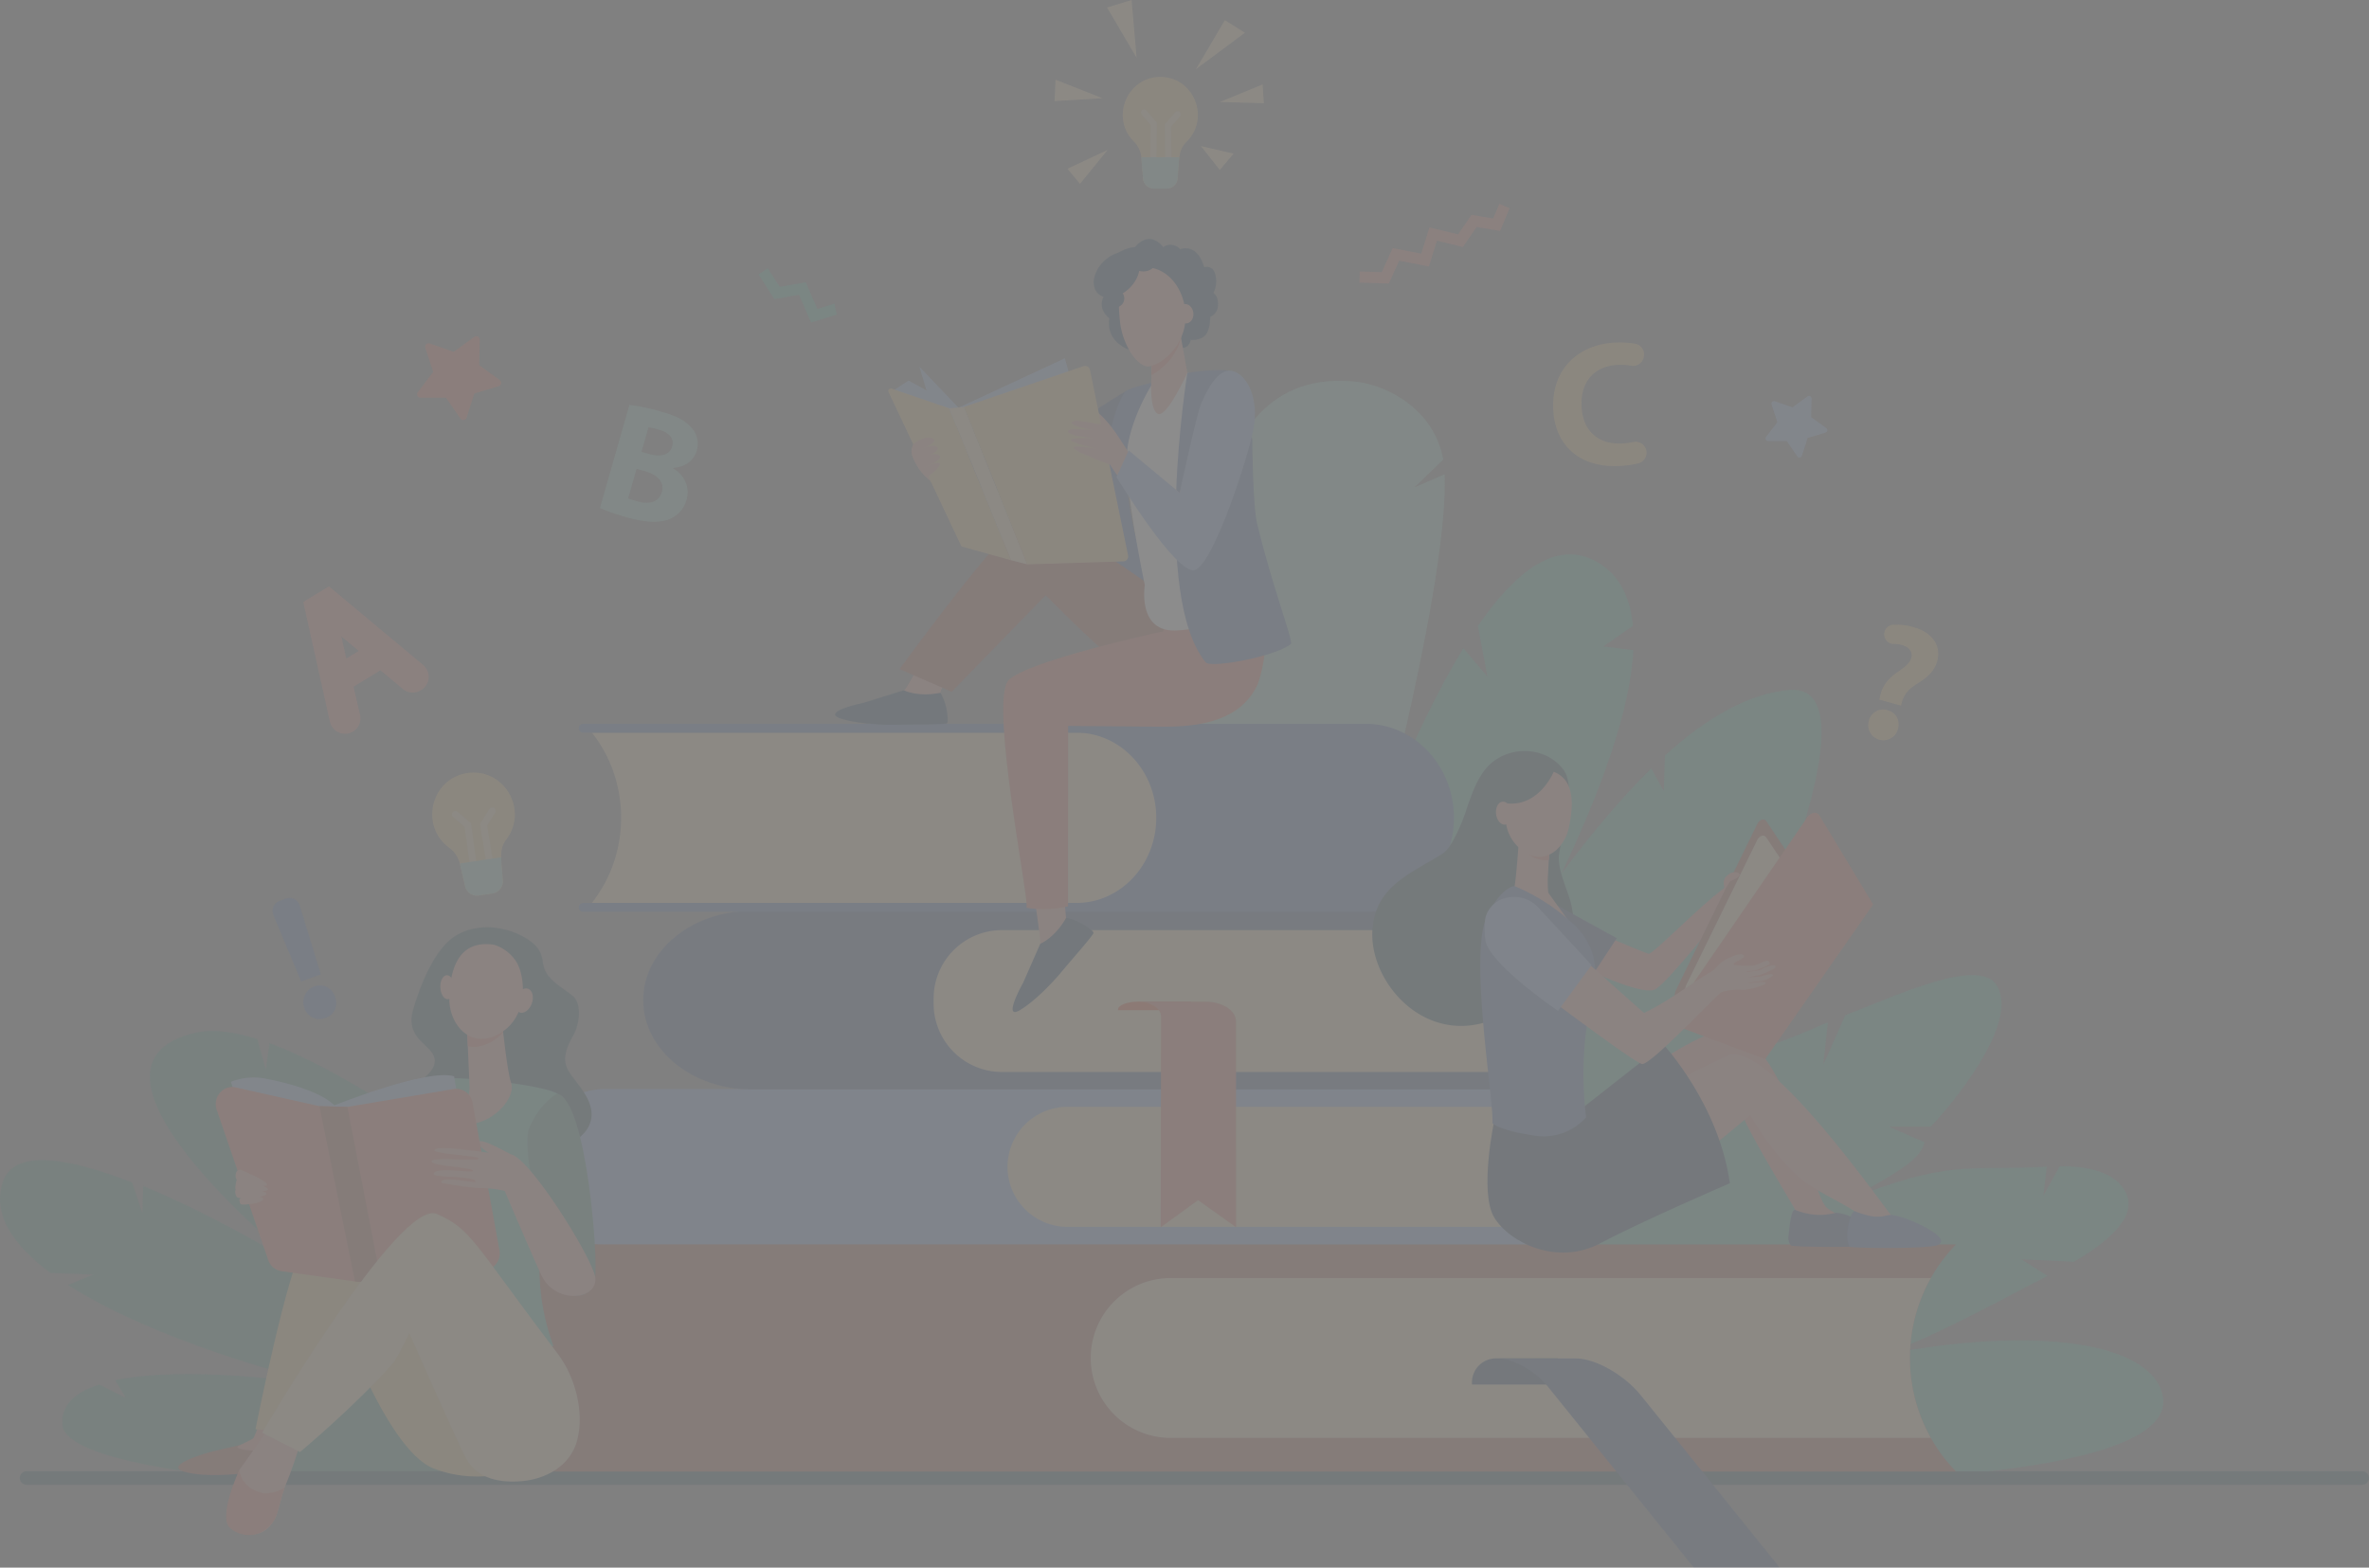 <svg xmlns="http://www.w3.org/2000/svg" width="1168.813" height="773.578" viewBox="0 0 1168.813 773.578">
    <rect x="0" y="0" width="1168.813" height="773.578" fill="#808080" stroke="none"/>
    <defs>
        <style>
            .cls-2{fill:#96d9c9}.cls-3{fill:#3c8f7c}.cls-4{fill:#50bfa5}.cls-5{fill:#184655}.cls-6{fill:#86b1f2}.cls-7{fill:#fae0b2}.cls-8{fill:#355389}.cls-9{fill:#466eb6}.cls-11{fill:#f47458}.cls-12{fill:#b75742}.cls-13{fill:#13375b}.cls-14{fill:#f7a491}.cls-15{fill:#9bc1f9}.cls-16{fill:#f7cc7f}.cls-17{fill:#f48c7f}.cls-18{fill:#07345a}
        </style>
    </defs>
    <g id="Illustration" opacity="0.1" transform="translate(-812.649 -402.352)">
        <path id="Path_1173" d="M1893.747 764.633l14.2-13.739c-4.442-24.841-27.748-36.8-43.094-38.426-41.327-4.387-62.392 24.027-71.258 69.6-16.182 83.178 4.192 432.44 4.192 432.44 1.524-9.276 113.766-360.014 110.889-456.379z" class="cls-2" transform="translate(-383.241 -121.76)"/>
        <path id="Path_1174" d="M945.585 1246.784l-1.762 13.031-4.217-15.072c-11.853-3.734-22.15-5.013-30.309-3.158-72.92 16.572 53.089 116.857 53.089 116.857s-40.159-25.21-79.052-41.175l-.494 13.21-4.975-14.926c-30.221-11.83-58.259-17.3-63.862-.217-5.274 16.08 5.34 31.3 23.6 44.858l21 .737-12.376 5.189c42.181 27.019 111.959 46.344 136.045 50.741-23.041-3.619-79.368-10.95-112.75-3.745l5.238 8.717-13.182-6.59c-11.684 3.768-18.941 10.008-18.159 19.833 1.494 18.785 83 25.55 83 25.55l297.759-2.763 1.658.828s-184.259-176.742-280.251-211.905z" class="cls-3" transform="translate(0 -329.647)"/>
        <path id="Path_1175" d="M2259.248 1268.183c-5.745-26.667-64.056-34.505-138.384-19.887 26.466-9.044 62.827-29.629 81.657-39.037l-12.878-8.2 25.869 1.2c21.157-12.386 31.735-24.555 24.824-35.56-5.162-8.221-16.487-11.639-31.837-11.6l-8.085 14.467 1.678-14.266c-38.719 2.236-47.5-4.084-99.734 17.028 32.639-16.944 37.356-22.2 39.5-29l-17.678-7.734h20.715c16.744-18.013 43.31-53.648 32.292-70.072-9.093-13.553-49.01 5.259-74.489 15.033l-10.835 24.379 2.193-20.831c-81.007 35.288-53.549 6.976-53.549 6.976s84.562-174.931 34.746-171c-19.667 1.552-40.816 13.4-61.585 32.4l-.526 17.388-6.18-11.034c-15.129 14.828-30.109 32.79-44.409 52.068 19.39-40.722 34.1-80.723 35.557-110.5l-14.8-1.794 14.605-10.16c-1.375-15.047-7.335-26.427-19.41-32.442-18.521-9.227-37.959 4.734-57.1 32.477l4.724 25.04-11.871-14.03c-68.526 111.682-131.183 386.638-131.183 386.638l-4.971 14.912 201.32 9.941s291.425 11.062 279.824-42.8z" class="cls-4" transform="translate(-379.609 -177.259)"/>
        <g id="Group_20" transform="translate(822.422 1128.378)">
            <path id="Path_1176" d="M1984.328 1605.487H832.222a3.338 3.338 0 1 1 0-6.671h1152.106a3.338 3.338 0 1 1 0 6.671z" class="cls-5" transform="translate(-828.755 -1598.816)"/>
        </g>
        <path id="Path_1177" d="M1756 1364.777h-472.164c-18.035 0-32.655-13.264-32.655-29.627v-17.616c0-16.362 14.62-29.626 32.655-29.626H1756c-21.6 21.419-21.972 54.152-.867 75.972z" class="cls-6" transform="translate(-172.426 -348.192)"/>
        <path id="Path_1178" d="M1899.054 1302.423h-237.6a29.627 29.627 0 0 0-29.627 29.626 29.626 29.626 0 0 0 29.627 29.626h237.623a56.957 56.957 0 0 1-.023-59.252z" class="cls-7" transform="translate(-322.092 -353.899)"/>
        <g id="Group_21" transform="translate(1129.993 851.851)">
            <path id="Path_1179" d="M1767.942 1146.943c1.034-1.779-.537-3.834-2.928-3.834h-376.029c-29.473 0-53.365 19.716-53.365 44.04 0 24.321 23.892 44.038 53.365 44.038h376.133c2.4 0 3.976-2.07 2.932-3.854-14.89-25.456-14.85-55.048-.108-80.39z" class="cls-8" transform="translate(-1335.62 -1143.109)"/>
            <path id="Path_1180" d="M1857.789 1158.726h-252.295a33.745 33.745 0 0 0-33.744 33.745V1195a33.744 33.744 0 0 0 33.744 33.745h252.833a77.8 77.8 0 0 1-.538-70.019z" class="cls-7" transform="translate(-1428.464 -1149.25)"/>
        </g>
        <path id="Path_1181" d="M1293.911 1082.209h242.672c21.52 0 38.965-18.812 38.965-42.018s-17.445-42.018-38.965-42.018h-242.672c18.548 23.293 19.273 57.465 1.732 81.648z" class="cls-7" transform="translate(-189.227 -234.271)"/>
        <path id="Path_1182" d="M1568.167 1037.369c0-23.205-17.646-42.017-39.414-42.017h-243.44a2.115 2.115 0 0 1-2.042-2.2 2.111 2.111 0 0 1 2.042-2.156H1671.5c24.023 0 43.5 20.761 43.5 46.372s-19.474 46.372-43.5 46.372h-386.185a2.112 2.112 0 0 1-2.042-2.157 2.115 2.115 0 0 1 2.042-2.2h243.439c21.767.004 39.413-18.808 39.413-42.014z" class="cls-9" transform="translate(-185.044 -231.45)"/>
        <g id="Group_22" transform="translate(1364.242 896.614)">
            <path id="Path_1183" fill="#ff4c16" d="M1757.736 1216.878h-25.969c-5.585 0-10.113 1.732-10.113 3.869v.347h36.082z" transform="translate(-1721.654 -1216.878)"/>
            <path id="Path_1184" d="M1786.21 1226.58c0-5.358-6.783-9.7-15.149-9.7h-33.327c6.346 0 11.489 3.294 11.489 7.359l-.157 103.993 18.414-13.374 18.768 13.374z" class="cls-11" transform="translate(-1727.977 -1216.878)"/>
        </g>
        <g id="Group_23" transform="translate(1036.675 1016.428)">
            <path id="Path_1185" d="M1922.876 1414.326h-701.592a39.449 39.449 0 0 0-39.449 39.448v33.182a39.448 39.448 0 0 0 39.449 39.448h701.592l-.367-.382a80.335 80.335 0 0 1 .367-111.696z" class="cls-12" transform="translate(-1181.835 -1414.326)"/>
            <path id="Path_1186" d="M2113.989 1441.667H1738.93a39.448 39.448 0 0 0-39.449 39.448 39.448 39.448 0 0 0 39.449 39.448h375.052a80.451 80.451 0 0 1 .007-78.896z" class="cls-7" transform="translate(-1385.368 -1425.076)"/>
        </g>
        <g id="Group_24" transform="translate(1538.881 1072.672)">
            <path id="Path_1187" d="M2051.713 1507.014H2021.3a11.844 11.844 0 0 0-11.844 11.843v1.06h42.26z" class="cls-13" transform="translate(-2009.453 -1507.014)"/>
            <path id="Path_1188" d="M2031.022 1507.072c7.269 0 18.127 6.149 24.25 13.743l72.143 89.472 42.375-.025-68.612-85.093c-8.074-10.012-22.388-18.125-31.974-18.119z" class="cls-8" transform="translate(-2017.934 -1507.028)"/>
        </g>
        <g id="Group_26" transform="translate(900.642 859.931)">
            <path id="Path_1189" d="M974.11 1579.623l14.784-3.452a101.807 101.807 0 0 0 23.18-1.513 36.63 36.63 0 0 1 1.611 9.109c.084 1.059-1.436 6.329-2.486 6.491-3.8.585-10.5-.078-22.383.2 0 0-18.706 2.21-28.716-1.093s14.01-9.742 14.01-9.742z" class="cls-12" transform="translate(-957.659 -1320.87)"/>
            <path id="Path_1190" d="M1211.966 1173.2c.822 8.582 8.025 11.607 14.738 17.037 4.507 3.644 3.732 13.492.287 19.608-8.726 15.49-1.292 17.4 5.741 28.778 16.94 27.4-35.552 33.455-41.782 35.5s-10.454 4.513-14.138 4.1c-11.107-1.229-21.268-17.016-26.906-31.616s8.05-15.372 8.75-23.757-15.32-10.188-10.57-26.027c5.139-17.135 12.391-31.659 22.024-36.867 15.94-8.618 35.316.395 39.721 7.319a13.33 13.33 0 0 1 2.135 5.925z" class="cls-5" transform="translate(-1032.185 -1156.426)"/>
            <path id="Path_1191" d="M1191.63 1475.277c1.379 3.435 8.975 15.589 8.975 15.589l-106.6 1.059-1.662-21.868c29.267-.237 58.2-13.178 85.163-22.436.685 1.652 13.455 25.991 14.124 27.656z" class="cls-7" transform="translate(-1010.615 -1270.921)"/>
            <path id="Path_1192" d="M1130.875 1325.131s5.723-40.406 14.929-44.6 59.066 1.619 66.528 6.176-4.967 52.011-6.875 65.287q-.171 1.192-.367 2.378a111.22 111.22 0 0 0 5.431 56.9c-27.281 8.284-34.359 12.839-63.616 12.024l-10.922-63.909s-8.683-30.93-5.108-34.256z" class="cls-4" transform="translate(-1025.426 -1204.653)"/>
            <path id="Path_1193" d="M1208.952 1235.465s2.293 22.246 4.257 27.7-5.264 16.557-17.056 19.629-3.213-11.853-3.49-17.622-1.419-33.07-1.419-33.07z" class="cls-14" transform="translate(-1048.977 -1186.182)"/>
            <path id="Path_1194" d="M1210.1 1238.021a21.956 21.956 0 0 1-5.391 4.447c-4.454 2.626-8.536 3.2-12.056 2.394-.291-6.877-.537-12.756-.537-12.756l17.708 3.36s.095.974.276 2.555z" class="cls-11" transform="translate(-1049.843 -1186.182)"/>
            <path id="Path_1195" d="M1200.133 1170.466a20.23 20.23 0 0 1 11.056 8.63c4.095 6.791 6.366 26.431-8.234 35.036s-25.235-4.693-24.967-17.278 3.558-29.277 22.145-26.388z" class="cls-14" transform="translate(-1044.288 -1161.817)"/>
            <path id="Path_1196" d="M1170.682 1201.526c.16 3.27 1.83 5.84 3.729 5.742s3.31-2.826 3.149-6.095-1.829-5.84-3.729-5.741-3.309 2.825-3.149 6.094z" class="cls-14" transform="translate(-1041.412 -1171.762)"/>
            <path id="Path_1197" d="M1231.708 1210.742c-1.152 3.233-.321 6.487 1.857 7.268s4.877-1.207 6.03-4.439.32-6.487-1.858-7.268-4.876 1.207-6.029 4.439z" class="cls-14" transform="translate(-1065.208 -1175.97)"/>
            <path id="Path_1198" d="M1256.171 1291.644s-8.5 4.46-13.714 16.9 12.541 75.94 16.327 80.008 14.259 4.7 16.046-5.24-4.23-88.528-18.659-91.668z" class="cls-3" transform="translate(-1069.265 -1209.592)"/>
            <path id="Path_1199" d="M1142.667 1277.256l14.658 88.029-57.06 9.2-18.113-82.346s46.948-19.006 60.515-14.883z" class="cls-15" transform="translate(-1006.608 -1203.705)"/>
            <path id="Path_1200" d="M1000.389 1280.724a30.724 30.724 0 0 1 17.148-1.567c10.679 2.088 27.654 6.415 34.467 13.736 10.282 11.049 19.8 84.142 19.8 84.142l-44.355-9.944-27.056-86.367z" class="cls-15" transform="translate(-974.46 -1204.458)"/>
            <path id="Path_1201" d="M1177.768 1471.536c-7.458-20.717-91.979-96.124-114.353-90.323l12.016 45.99s25.112 74.865 49.718 84.521 47.647-1.243 47.647-1.243 12.429-18.23 4.972-38.945z" class="cls-16" transform="translate(-999.241 -1244.685)"/>
            <path id="Path_1202" d="M1201.778 1330.654c-1.052 2.1 5.668 5.861 7.621 7.283s10.055-.042 10.055-.042-16.505-9.584-17.676-7.241z" class="cls-14" transform="translate(-1053.6 -1224.785)"/>
            <path id="Path_1203" d="M1052.5 1487.27s-21.478 44.632-21.55 49.278c-.1 6.7-31.053 4.858-24.33 1.995 1.546-.659 6.416-3.125 6.79-3.448 2-1.722 19.825-57.147 19.825-57.147z" class="cls-17" transform="translate(-976.535 -1282.845)"/>
            <path id="Path_1204" d="M1065.146 1404.11c-1.037-1.144-11.923-5.468-20.3 4.972s-24.445 91.7-24.445 91.7l19.749 1.933s49.158-71.953 24.996-98.605z" class="cls-16" transform="translate(-982.328 -1253.081)"/>
            <path id="Path_1205" d="M988.54 1297.6l25.407 74.076a8.216 8.216 0 0 0 6.573 5.533c23.82 3.37 36.248 5.082 36.248 5.082s4.648.242 9.575.306l54.528-5.82a8.389 8.389 0 0 0 7.169-9.953l-13.273-72.732a8.175 8.175 0 0 0-9.311-6.758l-52.456 8.821-13.788-.372-41.271-9.241c-6.241-1.397-11.541 4.837-9.401 11.058z" class="cls-11" transform="translate(-969.612 -1207.509)"/>
            <path id="Path_1206" d="M1168.562 1353.144s14.633 2.712 19.632 2.562a52.369 52.369 0 0 1 11.48 1.428s16.334 38.41 18.678 42.695c7 12.791 26.392 11.283 26.072.615-.255-8.475-33.388-61.627-42.195-61.362s-36.383-5.485-37.21-1.981c-.445 1.884 25.394 2.766 21.318 4.366-2.532.994-22.756-1.278-22.683 1.1s18.269 2.606 20.23 4.453-19.368-2.261-19.246 1.779c.061 2.035 18.787.566 20.838 3.653.853 1.286-18.464-3.311-16.914.692z" class="cls-14" transform="translate(-1038.653 -1227.019)"/>
            <g id="Group_25" transform="translate(28.072 119.688)">
                <path id="Path_1207" d="M1007.2 1353.835a2.013 2.013 0 0 0-2.765 1.368 4.092 4.092 0 0 0 .575 3.743c1.836 1.972 14.636 3.862 14.7 1.959.057-1.464-8.533-5.349-12.51-7.07z" class="cls-14" transform="translate(-1004.047 -1353.667)"/>
                <path id="Path_1208" d="M1004.609 1362.038s-1.284 4.8-.173 4.839 14.962 1.411 15.577-.234-13.622-5.574-15.404-4.605z" class="cls-14" transform="translate(-1003.944 -1356.899)"/>
                <path id="Path_1209" d="M1003.985 1369.842a4.385 4.385 0 0 0 .754 3.364c1.147 1.233 14.045.426 14.515-1.623s-14.815-3.313-15.269-1.741z" class="cls-14" transform="translate(-1003.919 -1359.75)"/>
                <path id="Path_1210" d="M1007.27 1376.727a4.151 4.151 0 0 0 .631 2.326c.651.7 10.178-.27 11.125-2.3s-10.647-2.132-11.756-.026z" class="cls-14" transform="translate(-1005.237 -1362.129)"/>
            </g>
            <path id="Path_1211" d="M1036.569 1558.214s-4.548 16.459-9.117 27.344c-2.99 7.124-3.76 14.229-5.739 17.786-5.005 8.992-13.189 9.352-19.688 3.951s2.218-28.189 2.218-28.189l20.519-28.868z" class="cls-14" transform="translate(-974.156 -1311.269)"/>
            <path id="Path_1212" d="M1020.494 1622.05c1.759-3.16 2.57-9.12 4.824-15.406-3.138 1.822-8.4 3.194-11.267 2.429-10.5-2.805-11.027-11.26-11.027-11.26s-10.943 23.356-4.444 28.757 16.909 4.472 21.914-4.52z" class="cls-11" transform="translate(-972.938 -1329.974)"/>
            <path id="Path_1213" d="M1086.154 1302.274l16.8 86.957-10.111-.608-2.926-.21-17.551-86.508z" class="cls-12" transform="translate(-1002.76 -1213.627)"/>
            <path id="Path_1214" d="M1126.395 1509.808c5.753 10.584 17.218 12.228 27.538 11.362 11.416-.959 23.983-7.2 27.356-20.307 3.6-13.995-1.138-31.317-9.449-42.3-42.537-56.206-42.868-61.747-59.8-69.213-18.282-8.062-86.179 107.93-86.179 107.93l18.645 9.53s27.967-23.376 45.835-43.872c2.1-2.41 8.079-14.878 8.079-14.878s24.173 54.752 27.975 61.748z" class="cls-7" transform="translate(-984.475 -1247.852)"/>
        </g>
        <g id="Group_29" transform="translate(1025.899 783.59)">
            <path id="Path_1215" d="M1181.368 1030.86c-17.979 2.718-23.614 26.194-8.837 36.92a13.687 13.687 0 0 1 5.219 7.989l2.572 10.988a5.966 5.966 0 0 0 6.7 4.539l6.81-1.03a5.965 5.965 0 0 0 5.059-6.316c-.8-11.32-1.909-15.437 1.833-20.432 10.944-14.618-1.374-35.377-19.356-32.658z" class="cls-16" transform="translate(-1164.077 -1030.618)"/>
            <g id="Group_27" transform="translate(9.79 19.009)">
                <path id="Path_1216" d="M1191.638 1095.03h-.018a1.654 1.654 0 0 1-1.868-1.41l-3.351-23.959-5.612-4.808a1.655 1.655 0 1 1 2.153-2.513l6.562 5.622 3.524 25.2a1.656 1.656 0 0 1-1.39 1.868z" class="cls-7" transform="translate(-1180.211 -1061.944)"/>
            </g>
            <g id="Group_28" transform="translate(23.591 17.287)">
                <path id="Path_1217" d="M1208.917 1093.675h.018a1.655 1.655 0 0 0 1.368-1.9l-3.882-23.879 3.94-6.251a1.655 1.655 0 0 0-2.8-1.765l-4.607 7.312 4.083 25.114a1.654 1.654 0 0 0 1.88 1.369z" class="cls-7" transform="translate(-1202.954 -1059.106)"/>
            </g>
            <path id="Path_1218" d="M1186.484 1102.577c.024.09.055.18.076.271l2.572 10.988a5.966 5.966 0 0 0 6.7 4.539l6.81-1.03a5.964 5.964 0 0 0 5.059-6.316c-.354-5.036-.769-8.644-.794-11.54z" class="cls-2" transform="translate(-1172.887 -1057.698)"/>
        </g>
        <path id="Path_1219" d="M1173.141 716.4l-7.123-10.3-12.525.028a1.721 1.721 0 0 1-1.372-2.765l7.6-9.958-3.9-11.9a1.721 1.721 0 0 1 2.206-2.16l11.818 4.147 10.116-7.384a1.721 1.721 0 0 1 2.735 1.43l-.292 12.521 10.149 7.339a1.721 1.721 0 0 1-.515 3.044l-12 3.591-3.844 11.92a1.721 1.721 0 0 1-3.053.447z" class="cls-11" transform="translate(-133.337 -107.505)"/>
        <path id="Path_1220" d="M2263.845 754.151l-5.233-7.568-9.2.021a1.264 1.264 0 0 1-1.008-2.031l5.58-7.315-2.862-8.744a1.264 1.264 0 0 1 1.62-1.586l8.681 3.046 7.431-5.425a1.265 1.265 0 0 1 2.01 1.051l-.216 9.2 7.457 5.391a1.265 1.265 0 0 1-.379 2.236l-8.814 2.638-2.823 8.756a1.264 1.264 0 0 1-2.244.33z" class="cls-15" transform="translate(-564.421 -126.589)"/>
        <path id="Path_1221" d="M1987.349 581.517l-11.568-1.945-6.781 9.858-12.813-3.1-3.981 12.726-14.645-2.865-5.111 11.266-14.536-.457.172-5.5 10.872.338 5.392-11.888 14.077 2.753 4.048-12.939 14.139 3.419 6.619-9.626 10.721 1.8 3.024-7.231 5.081 2.125z" class="cls-17" transform="translate(-434.579 -65.183)"/>
        <path id="Path_1222" d="M1466.833 637.975l-8.471 2.6-5.689-13.168-12.854 2.273-5.868-9.158-4.636 2.971 7.848 12.249 12.182-2.155 5.918 13.7 12.747-3.912z" class="cls-4" transform="translate(-242.467 -85.782)"/>
        <path id="Path_1223" d="M1071.876 879.17l-12.679 7.714 13.151 59.079a7.635 7.635 0 0 0 11.421 4.864 7.636 7.636 0 0 0 3.469-8.246l-3.214-13.87 13.3-8.094 11 9.206a7.636 7.636 0 0 0 8.868.668l.241-.147a7.635 7.635 0 0 0 .923-12.385zm8.576 35.6l-2.43-10.854 8.537 7.137z" class="cls-17" transform="translate(-96.94 -187.48)"/>
        <path id="Path_1224" d="M2337.087 947.319c.652-1.672.426-7.666 8.753-13.427 3.423-2.343 6.23-4.337 6.989-7.072 1.31-4.719-3.656-6.984-8.6-6.961a4.734 4.734 0 0 1-4.732-4.6 4.758 4.758 0 0 1 4.532-4.9 30.853 30.853 0 0 1 9.685 1.11c10.62 2.947 13.818 10.16 11.964 16.838-1.7 6.114-6.6 9.087-10.591 11.617-6.725 4.272-6.722 9.032-7.3 10.366zm-5.173 10.52a7.237 7.237 0 0 1 9.192-5.333c4.344 1.206 6.311 5.045 5.207 9.331a7.473 7.473 0 1 1-14.4-4z" class="cls-16" transform="translate(-597.233 -199.73)"/>
        <g id="Group_32" transform="translate(1366.592 440.305)">
            <path id="Path_1225" d="M1744.067 464.9c-16.537 0-24.8 20.346-12.967 32a12.449 12.449 0 0 1 3.608 7.894l.818 10.231a5.426 5.426 0 0 0 5.409 4.992h6.264a5.424 5.424 0 0 0 5.407-4.992c.824-10.288.383-14.141 4.427-18.125 11.829-11.656 3.574-32-12.966-32z" class="cls-16" transform="translate(-1725.527 -464.897)"/>
            <g id="Group_30" transform="translate(9.002 16.065)">
                <path id="Path_1226" d="M1746.381 522.47h-.016a1.506 1.506 0 0 1-1.488-1.521l.245-22-4.393-5.086a1.5 1.5 0 0 1 2.278-1.968l5.137 5.948-.257 23.14a1.5 1.5 0 0 1-1.506 1.487z" class="cls-7" transform="translate(-1740.362 -491.372)"/>
            </g>
            <g id="Group_31" transform="translate(20.789 16.985)">
                <path id="Path_1227" d="M1761.548 523.985h.016a1.5 1.5 0 0 0 1.488-1.521l-.244-22 4.393-5.086a1.5 1.5 0 0 0-2.278-1.967l-5.138 5.949.257 23.14a1.5 1.5 0 0 0 1.506 1.485z" class="cls-7" transform="translate(-1759.786 -492.887)"/>
            </g>
            <path id="Path_1228" d="M1740.6 530.221c.009.085.024.169.032.255l.818 10.231a5.426 5.426 0 0 0 5.408 4.992h6.264a5.425 5.425 0 0 0 5.408-4.992c.366-4.577.484-7.878.856-10.486z" class="cls-2" transform="translate(-1731.455 -490.582)"/>
        </g>
        <path id="Path_1229" d="M1799.256 418.738l-14.293 24.237 24.237-18.022z" class="cls-7" transform="translate(-382.304 -6.443)"/>
        <path id="Path_1230" d="M1712.745 406.051l14.614 24.888-2.485-28.587z" class="cls-7" transform="translate(-353.909)"/>
        <path id="Path_1231" d="M1670.555 467.167l23.246 9.143-23.73 1.422z" class="cls-7" transform="translate(-337.13 -25.485)"/>
        <path id="Path_1232" d="M1789.06 521.151l9.322 11.808 6.836-8.079z" class="cls-7" transform="translate(-383.915 -46.711)"/>
        <path id="Path_1233" d="M1804.422 479.669l21.129-8.7.621 9.322z" class="cls-7" transform="translate(-389.955 -26.979)"/>
        <path id="Path_1234" d="M1700.388 524.224l-19.886 9.322 6.215 7.457z" class="cls-7" transform="translate(-341.231 -47.919)"/>
        <path id="Path_1235" d="M1315.009 731.617a97.127 97.127 0 0 1 15.45 3.252c7.148 2.043 11.332 3.987 14.462 7.293a11.728 11.728 0 0 1 3.326 11.926c-1.318 4.612-5.238 8.148-11.7 8.63l-.044.154c5.458 3.307 8.565 9.017 6.654 15.7a14.356 14.356 0 0 1-8.523 9.454c-4.623 1.922-11.409 1.811-21.709-1.132a94.453 94.453 0 0 1-12.463-4.393zm5.939 23.149l3.843 1.1c6.15 1.757 10.179.166 11.277-3.678 1.121-3.921-1.284-6.852-6.588-8.368a33.142 33.142 0 0 0-5.084-1.121zm-6.569 22.983a38.721 38.721 0 0 0 4.491 1.45c5.3 1.516 10.564.857 12.123-4.6 1.494-5.227-2.6-8.642-8.443-10.312l-4-1.142z" class="cls-2" transform="translate(-191.805 -129.464)"/>
        <path id="Path_1236" d="M2121.394 734.063a5.412 5.412 0 0 1-3.983 6.474 50.757 50.757 0 0 1-10.017 1.285c-20.418.689-31.364-11.664-31.931-28.489-.68-20.156 13.314-31.857 31.191-32.46a45.273 45.273 0 0 1 9.2.583 5.417 5.417 0 0 1 4.347 6.51l-.042.188a5.4 5.4 0 0 1-6.2 4.179 30.035 30.035 0 0 0-6.312-.44c-10.6.357-18.625 7.032-18.182 20.178.4 11.831 7.662 19.042 19.579 18.641a35.162 35.162 0 0 0 5.977-.755 5.412 5.412 0 0 1 6.38 4.105z" class="cls-16" transform="translate(-496.517 -109.5)"/>
        <path id="Path_1237" d="M1049.792 1186.6a8.281 8.281 0 0 1 5.192-10.383c4.412-1.457 8.433.707 10.11 5.1 1.593 4.424-.189 8.816-4.784 10.472-4.664 1.684-8.983-.626-10.518-5.189zm-1.442-12.8l-13.749-32.844a5.149 5.149 0 0 1 3-6.832l3.348-1.206a5.149 5.149 0 0 1 6.668 3.336l10.429 34.052z" class="cls-9" transform="translate(-87.112 -287.13)"/>
        <g id="Group_34" transform="translate(1489.7 772.968)">
            <g id="Group_33">
                <path id="Path_1238" d="M2088.1 1138.3s35.437 15.442 38.565 16.127c1.959.43 24.483-22.913 36.761-32.03.57-.423 2.75-3.528 3.362-3.835 7.306-3.67-5.046 17.472-5.046 17.472s-26.128 33.225-32.039 36.073c-7.424 3.575-44.115-14.565-43.894-15.612z" class="cls-17" transform="translate(-1990.295 -1054.408)"/>
                <path id="Path_1239" d="M2020.591 1063.84c1.526-10.441 8.774-32.672 2.088-41.56-9.4-12.5-29.27-11.958-38.657.052-4.3 5.5-6.63 12.254-8.9 18.863a94.4 94.4 0 0 1-5.009 12.576c-1.845 3.592-3.957 8.083-7.467 10.269-15.6 9.716-33.074 15.976-34.2 37.867-1.334 25.961 27.106 58.44 62.027 42.719 13.369-6.018 30.881-25.482 36.6-38.946 2.577-6.07 1.344-5.433-.079-14.682-1.272-8.283-7.63-18.748-6.403-27.158z" class="cls-5" transform="translate(-1928.404 -1013.114)"/>
                <path id="Path_1240" d="M2042.542 1122.292l47.44 26.1-11.187 16.987s-35.719-13.613-42.941-15.561-1.533-28.237 6.688-27.526z" class="cls-8" transform="translate(-1969.352 -1056.036)"/>
                <path id="Path_1241" d="M2045.974 1083.814s-1.234 18.067-2.155 23.132c-.952 5.233-1.531 27.023 9.354 29.684s6.8-26.845 6.977-32.135 1.244-22.477 1.244-22.477z" class="cls-14" transform="translate(-1973.598 -1040.206)"/>
                <path id="Path_1242" d="M2047.423 1085.981a20.6 20.6 0 0 0 2.966 3.485c4.01 3.782 8.136 5.011 11.9 4.518.34-5.99.71-11.967.71-11.967l-15.419 1.8-.157 2.164z" class="cls-11" transform="translate(-1975.201 -1040.206)"/>
                <path id="Path_1243" d="M2054.609 1027.995a18.614 18.614 0 0 0-11.678 5.441c-5.062 5.226-11.121 22.308.206 32.993s22.525 1.5 24.863-9.8 3.864-27.4-13.391-28.634z" class="cls-14" transform="translate(-1970.986 -1018.965)"/>
                <path id="Path_1244" d="M2055.532 1026.918s-6.905 17.816-23.212 16.309c-7.387-.682-9.06 9.406-9.06 9.406s6.044-23.952 13.628-27.511 18.644 1.796 18.644 1.796z" class="cls-5" transform="translate(-1965.7 -1017.355)"/>
                <path id="Path_1245" d="M2036.658 1059.47c.371 3.125-1.04 5.862-3.153 6.113s-4.125-2.08-4.5-5.2 1.041-5.862 3.152-6.113 4.13 2.075 4.501 5.2z" class="cls-14" transform="translate(-1967.938 -1029.287)"/>
                <path id="Path_1246" d="M2215.013 1071.035l-40.161 82.061c-.959 1.959-.662 4.232.653 5l29.339 17.182 36.673-72.721s-15.976-23.909-21.972-32.874c-1.108-1.656-3.392-.975-4.532 1.352z" class="cls-12" transform="translate(-2025.083 -1034.997)"/>
                <path id="Path_1247" d="M2183.347 1155.559l34.946-71.4c1.139-2.328 3.423-3.01 4.532-1.351 4.869 7.282 12.228 18.294 17.515 26.207l-32.916 65.27-23.424-13.723c-1.315-.771-1.612-3.043-.653-5.003z" class="cls-7" transform="translate(-2028.424 -1040.155)"/>
                <path id="Path_1248" d="M2214.783 1114.474a8.464 8.464 0 0 1 3.118-2.495c1.7-.451 3.744-.384 4.081.707.49 1.587-4.518 3.347-4.518 3.347l-2.726 3.95s-1.271-3.225.045-5.509z" class="cls-17" transform="translate(-2040.771 -1051.883)"/>
                <path id="Path_1249" d="M2045.406 1115.066s12.366 10.215 15.916 13.764a89.321 89.321 0 0 0 9.685 7.82l-10-13.828-6.333-5.912z" class="cls-14" transform="translate(-1974.408 -1053.2)"/>
                <path id="Path_1250" d="M2195.5 1327.918c-1.919-1.6-3.672-6.155-4.372-8.154-4.157-21.508-23.806-79.682-45.208-79.682-18.646 0-76.236 45.161-103.167 71.263-7.778 7.538-7.252 1.142-2.486 2.9 2.848 1.05 22.074 33.033 25.151 33.174 9.4.43 18.1-5.867 25.948-10.248 11.967-6.679 20.287-14.3 27.24-24.68 17.613-26.294 24.215-41.769 29.521-51.831 0 0 5 20.7 7.458 25.688 5.542 11.271 22.109 39.037 28.588 49.857l25.413-.69s-11.598-5.525-14.086-7.597z" class="cls-17" transform="translate(-1971.016 -1102.355)"/>
                <path id="Path_1251" d="M2159.081 1259.8s-85.351 39.775-90.736 53.447-1.243 33.975 11.187 38.117 89.493-61.734 89.493-61.734 9.944 18.23 24.031 30.66c7.509 6.626 20.2 12.031 27.449 16.884 6.345 4.251 7.768 8.39 7.768 8.39l17.817.828s-3-1.028-8.39-8.286c-18.193-24.513-60.4-81.506-78.619-78.306z" class="cls-14" transform="translate(-1982.518 -1110.057)"/>
                <path id="Path_1252" d="M2108.849 1251.689s27.415 29.555 32.8 68.5c0 0-42.952 18.506-64.083 29.694s-44.746-.415-52.2-12.844 0-47.44 0-47.44l43.918-6.836z" class="cls-13" transform="translate(-1965.224 -1106.919)"/>
                <path id="Path_1253" d="M2270.1 1386.283c-2.184-.832-2.949 10.218-3.308 12.683a5.874 5.874 0 0 0 1.255 4.883c.906.625 36.1 1.32 42.832-.485a6.732 6.732 0 0 0 1.574-.84c4.943-4.312-17.926-15.749-22.535-14.79-4.103.851-9.997 2.294-19.818-1.451z" class="cls-8" transform="translate(-2061.423 -1159.822)"/>
                <path id="Path_1254" d="M2033.222 1122.984s-6.695-.062-13.855 15.363c-8.8 18.958 3.757 91.3 2.845 101.62 0 0 3.1 3.567 21.169 6.177a27.965 27.965 0 0 0 25.059-9.117s-4.074-27.932 2.1-54.209c3.344-14.238 5.107-28.044-8.106-40.844a98.2 98.2 0 0 0-29.212-18.99z" class="cls-9" transform="translate(-1962.933 -1056.314)"/>
                <path id="Path_1255" d="M2318.445 1387.409c-2.184-.833-4.066 9.812-3.9 12.413.174 2.8.885 4.833 1.219 5.064.906.625 36.137 1.139 42.868-.666a6.756 6.756 0 0 0 1.574-.84c4.943-4.312-20.489-15.1-25.1-14.143-4.106.851-6.835 1.917-16.661-1.828z" class="cls-9" transform="translate(-2080.225 -1160.264)"/>
                <path id="Path_1256" d="M2238.409 1065.479l-66.568 96.929c-1.533 2.233-1.171 4.953.758 5.671l45.019 16.781 53.245-76.326-26.565-44.019c-1.198-1.984-4.198-1.492-5.889.964z" class="cls-11" transform="translate(-2023.746 -1032.842)"/>
                <path id="Path_1257" d="M2169.58 1176.211c-.854-1.651-7.77 2.017-7.77 2.017s-6.152 1.068-6.588.839c-.493-.26 4.134-.646 4.134-.646s7.559-2.583 7.474-3.431c-.347-3.488-5.081.853-8.79 1.012a48.847 48.847 0 0 1-8.638-.39c-1.087-.611 1.684-1.984 1.684-1.984s3.637-1.634 3.056-2.59c-1.412-2.321-9.916 2.092-11.7 3.729-1.2 1.1-2.7 3.229-4.784 4.409-9.083 5.138-19.968 13.954-32.815 20.14-4.256-3.574-45.3-40.418-46.335-41.313l-22.421 17.658c.03.022 64.317 48.984 67.89 48.868 4.49-.147 31.261-28.4 38.508-35.136 1.1-1.017 7.978-1.785 9.87-1.521 4.206.588 12.092-2.714 12.092-2.714 2.429-2.568-8.955.027-7.875-.642.477-.3 3.26-.579 6.029-.975 2.822-.4 5.376-2.018 5.72-2.791.672-1.508-6.342.657-6.342.657l-5.847.36 5.595-1.14s8.687-2.808 7.853-4.416z" class="cls-14" transform="translate(-1970.741 -1070.083)"/>
                <path id="Path_1258" d="M2045.754 1136.444c-7.249-7.418-21.186-6.339-25.253 4.249-1.13 2.945-1.082 11.394.208 14.5 5.156 12.43 35.217 32.732 35.217 32.732l16.573-22.581z" class="cls-6" transform="translate(-1964.298 -1059.728)"/>
            </g>
        </g>
        <g id="Group_38" transform="translate(1224.693 520.315)">
            <path id="Path_1259" d="M1564.673 773.358c0-.952 1.172-7.093 1.172-7.093s-2.732-8.708-3.011-8.728c-5.624-.4-9.867 3.419-8.916 8.559l.053.17a26.147 26.147 0 0 0 20.333 17.916c2.186.392 4.5.8 6.868 1.218a38.656 38.656 0 0 1-1.764-11.462c-8.219-.066-14.735-.228-14.735-.58z" class="cls-14" transform="translate(-1516.1 -659.959)"/>
            <path id="Path_1260" d="M1672.711 720.307c-.155-.466-49.442 31.592-49.442 31.592s-21.036.207-36.577.073a49.744 49.744 0 0 0 1.954 13.732c15.355 2.908 32.852 5.975 36.833 5.669 7.416-.571 44.608-19.128 44.608-19.128s2.74-31.591 2.624-31.938z" class="cls-8" transform="translate(-1529.039 -645.33)"/>
            <path id="Path_1261" d="M1721.8 836.995c-.1-.8-10.515-36.517-11.6-68.5-.842-24.8 6.835-47.037 10.772-51.1 1.453-1.518 14.985-4.765 14.985-4.765l-4.927 8.177c-5.008 9.453-6.366 17.823-8.539 28.49-6.3 30.932 22.016 92.823 20.578 93.222-1.606.445-20.869-2.357-21.269-5.524z" class="cls-9" transform="translate(-1577.577 -642.313)"/>
            <path id="Path_1262" d="M1545.749 711.855l-8.649 5.645 25.865 43.529 8.126-35.346z" class="cls-15" transform="translate(-1509.54 -642.009)"/>
            <path id="Path_1263" d="M1560.166 700.574l10.87 36.13 8.71-15.608z" class="cls-15" transform="translate(-1518.61 -637.573)"/>
            <path id="Path_1264" d="M1643.978 693.7l8.361 30.337-61.613-5.593z" class="cls-15" transform="translate(-1530.625 -634.871)"/>
            <path id="Path_1265" d="M1587.172 900.733s-26.184 31.989-26.256 36.636c-.1 6.694-31.054 4.857-24.331 1.994 1.547-.659 6.417-3.126 6.791-3.447 2-1.722 22.628-42.1 22.628-42.1z" class="cls-14" transform="translate(-1508.962 -713.552)"/>
            <path id="Path_1266" d="M1505.669 969.9l19.906-6.193s6.87 3.5 18.058 1.228a26.609 26.609 0 0 1 3.406 10.827c.084 1.059.606 4.2-.444 4.359-3.8.585-14.34.337-26.222.61 0 0-16.008.187-26.019-3.117s11.315-7.714 11.315-7.714z" class="cls-18" transform="translate(-1491.683 -741.033)"/>
            <path id="Path_1267" d="M1717.283 880.97a142.268 142.268 0 0 1-45.575-21.131c-25.476-18.222-54.139-37.176-65.463-35.631-9.115 1.243-62.148 74.163-62.148 74.163l25.688 11.187 46.4-47.647s47.4 48.869 62.977 52.2c35.475 7.602 46.808-18.554 38.121-33.141z" class="cls-12" transform="translate(-1512.292 -686.15)"/>
            <path id="Path_1268" d="M1535.021 720.025l35.724 75.683a1.242 1.242 0 0 0 .844.68l23.86 6.635-30.491-74.976-28.409-9.728a1.243 1.243 0 0 0-1.528 1.706z" class="cls-16" transform="translate(-1508.674 -644.522)"/>
            <path id="Path_1269" d="M1724.628 600.751s6.6-9 13.968 0a6.14 6.14 0 0 1 8.3 1.052s8.2-3.648 11.89 8.843c0 0 4.284-1.385 5.526 3.758a13.011 13.011 0 0 1-.969 8.958s2.7 1.536 2.188 6.475a5.981 5.981 0 0 1-3.731 5.248s-.039 6.989-2.758 9.437-6.9 1.969-6.9 1.969-.6 3.863-4.125 3.973-8.246-2.657-11.949-.673-14.006 1.691-14.006 1.691-11.986-3.613-10.06-15.637c0 0-6.645-4.627-2.246-11.747 0 0-5.091-9.62 1.689-16.537s13.183-6.81 13.183-6.81z" class="cls-18" transform="translate(-1576.703 -596.75)"/>
            <path id="Path_1270" d="M1664.66 1072.8s1.45 39.361 2.349 46.026c.895 6.635-16.7 26.625-14.455 19.672.517-1.6 1.85-6.893 1.852-7.387.012-2.639-6.526-47.539-6.526-47.539z" class="cls-14" transform="translate(-1553.098 -783.928)"/>
            <path id="Path_1271" d="M1641.24 1180.654l8.383-19.087s7.147-2.891 12.773-12.825a26.609 26.609 0 0 1 10.405 4.531c.854.631 3.567 2.3 3 3.195-2.054 3.254-9.153 11.045-16.74 20.191 0 0-10.361 12.2-19.42 17.594s1.599-13.599 1.599-13.599z" class="cls-18" transform="translate(-1548.424 -813.788)"/>
            <path id="Path_1272" d="M1639.791 1032.2c1.837-1.869-18.625-102.562-8.7-112.281s76.235-24.03 76.235-24.03l8.7-30.66s27.726 8.129 38.947 24.86c6.137 9.15-.137 30.013-1.243 32.317-9.471 19.721-32.87 20.717-49.892 20.542-15.661-.161-43.469-.378-43.469-.378l-.068 89.01a54.018 54.018 0 0 1-12.222 1.45c-7.369-.281-8.288-.83-8.288-.83z" class="cls-11" transform="translate(-1545.423 -702.315)"/>
            <path id="Path_1273" fill="#fff" d="M1740.685 712l17.958-6.453a6.98 6.98 0 0 0 .706.008c1.927-.244 23.117 69.089 30.031 95.317s-2.142 21.253-2.142 21.253-15.842 9.872-34.273 10.567c-19.165.723-15.33-22.373-15.33-22.373s-10.09-48.222-8.907-64.634S1740.685 712 1740.685 712z" transform="translate(-1584.849 -639.527)"/>
            <path id="Path_1274" d="M1748.813 681.266l-.07 8.838-.012 1.569s-1.221 15.132 3.114 17.47 14.629-20.227 14.629-20.227l-4.661-25.67z" class="cls-14" transform="translate(-1592.689 -622.896)"/>
            <path id="Path_1275" d="M1763.433 671.592c-2.162 9.259-9.292 15.686-14.576 18.5l.07-8.822 13-18.022z" class="cls-11" transform="translate(-1592.801 -622.896)"/>
            <path id="Path_1276" d="M1738.853 620.091a13.783 13.783 0 0 0-16.513 13.165 104.106 104.106 0 0 0 .555 13.267c1.3 11.978 8.958 22.823 14.385 22.136s19.444-10.325 17.835-27.359c-.994-10.517-7.428-19.369-16.262-21.209z" class="cls-14" transform="translate(-1582.366 -605.814)"/>
            <path id="Path_1277" d="M1770.028 654.845c.334 2.637 2.352 4.552 4.508 4.279s3.632-2.632 3.3-5.268-2.353-4.552-4.508-4.278-3.634 2.631-3.3 5.267z" class="cls-14" transform="translate(-1601.107 -617.511)"/>
            <path id="Path_1278" d="M1706.574 612.179c-5.042 5.151-6.151 12.146-2.477 15.626s10.741 2.123 15.782-3.028 6.151-12.146 2.477-15.626-10.74-2.123-15.782 3.028z" class="cls-18" transform="translate(-1574.349 -600.868)"/>
            <path id="Path_1279" d="M1734.483 615.6c.244 1.93 2.773 3.2 5.647 2.834s5.006-2.224 4.761-4.154-2.772-3.2-5.647-2.834-5.006 2.222-4.761 4.154z" class="cls-18" transform="translate(-1587.142 -602.503)"/>
            <path id="Path_1280" d="M1712.054 642.737a4.478 4.478 0 1 0 3.873-5.055 4.5 4.5 0 0 0-3.873 5.055z" class="cls-18" transform="translate(-1578.316 -612.83)"/>
            <path id="Path_1281" d="M1774.325 704.657s17.577-2.853 23.484-.339c3.757 1.6 8.538 33.469 8.538 33.469s.193 32.235 2.39 41.324c7.449 30.813 17.85 57.8 16.683 59.318-7.643 6.285-39.623 12.109-42.053 9.115-26.834-33.063-9.042-142.887-9.042-142.887z" class="cls-9" transform="translate(-1600.541 -638.638)"/>
            <path id="Path_1282" d="M1771.4 751.077s-17.6 54.407-25.3 60.111-42.335-47.681-42.335-47.681-15.33-8.7-16.42-8.792c-4.348-.362 9.066-2.6 9.066-2.6l1.657-13.88s.656.1 4.661 4.609c5.415 6.1 10.117 15.55 12.326 17.143l23.2 17.609 11.808-37.7z" class="cls-14" transform="translate(-1568.273 -652.38)"/>
            <path id="Path_1283" d="M1584.435 733.936l7.287-.71 31.229 77.717-8.027-2.034z" class="cls-7" transform="translate(-1528.152 -650.411)"/>
            <path id="Path_1284" d="M1658.607 701.9l18.794 91.5a2.485 2.485 0 0 1-2.358 2.985l-47.37 1.463-31.229-77.717 58.926-20.083a2.485 2.485 0 0 1 3.237 1.852z" class="cls-16" transform="translate(-1532.874 -637.313)"/>
            <path id="Path_1285" d="M1726.434 743.127l-6.007 13.155s29.52 48.579 38.635 45.886 26.309-55.311 29-69.813-2.9-26.517-10.358-28.381-13.258 10.773-15.537 16.159-10.567 43.917-10.567 43.917z" class="cls-6" transform="translate(-1581.623 -638.836)"/>
            <g id="Group_35" transform="translate(38.385 97.972)">
                <path id="Path_1286" d="M1556.413 765.248a20.559 20.559 0 0 1-1.462-3.13c-.355-1.186 6.912-5.309 9.788-3.43s-4.805 4.742-8.326 6.56z" class="cls-14" transform="translate(-1554.939 -758.205)"/>
            </g>
            <g id="Group_36" transform="translate(37.973 102.068)">
                <path id="Path_1287" d="M1556.45 772.655a11.664 11.664 0 0 1-2.179-3.1c-.355-1.186 9.315-6.052 12.191-4.173s-6.492 5.455-10.012 7.273z" class="cls-14" transform="translate(-1554.261 -764.955)"/>
            </g>
            <g id="Group_37" transform="translate(41.285 106.069)">
                <path id="Path_1288" d="M1561.91 778.563a11.667 11.667 0 0 1-2.179-3.1c-.355-1.186 6.912-5.31 9.788-3.43s-4.088 4.711-7.609 6.53z" class="cls-14" transform="translate(-1559.719 -771.548)"/>
            </g>
            <path id="Path_1289" d="M1697.443 746.146h-1.51a9.932 9.932 0 0 1-2.127-.229c-2.789-.609-10.412-2.121-11-.6-.725 1.864 10.979 4.04 10.979 4.04s-12.844-1.657-12.844.518 13.051 3.314 13.051 3.314-11.394-.414-11.6.828 13.983 4.765 13.983 4.765-11.5-2.486-12.638-1.037 18.024 8.443 18.024 8.443z" class="cls-14" transform="translate(-1566.096 -654.907)"/>
            <path id="Path_1290" d="M1563.217 781.389s6.284-3.545 7.941-2.44-5.386 6.422-5.386 6.422l.845 1.943s-4.504-3.485-3.4-5.925z" class="cls-14" transform="translate(-1519.741 -668.305)"/>
        </g>
    </g>
</svg>
